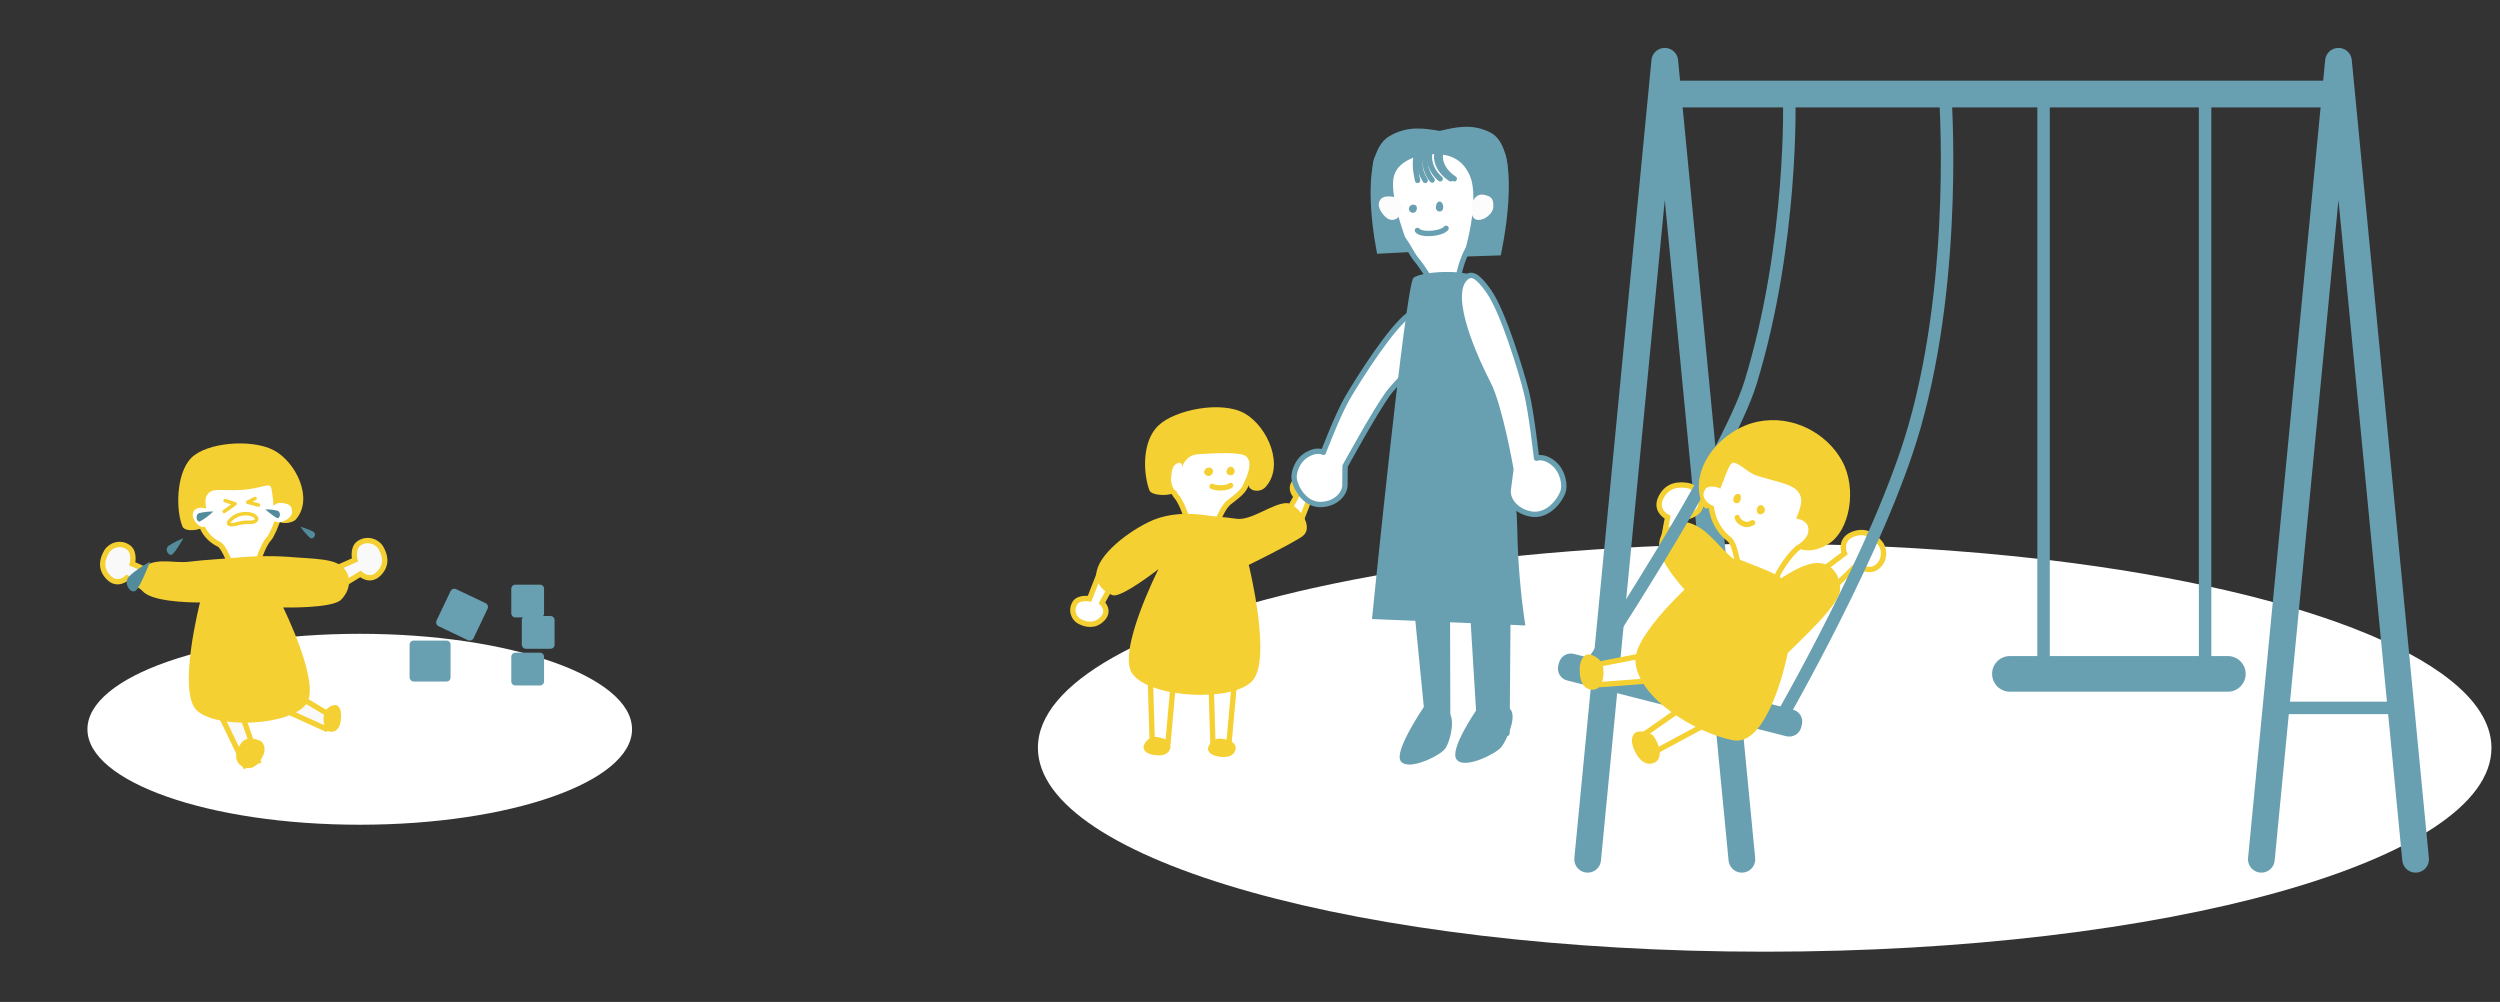 <?xml version="1.0" encoding="utf-8"?>
<!-- Generator: Adobe Illustrator 24.0.1, SVG Export Plug-In . SVG Version: 6.00 Build 0)  -->
<svg version="1.1" id="Layer_1" xmlns="http://www.w3.org/2000/svg" xmlns:xlink="http://www.w3.org/1999/xlink" x="0px" y="0px"
	 viewBox="0 0 1403.8 562.6" style="enable-background:new 0 0 1403.8 562.6;" xml:space="preserve">
<rect x="0" y="0" width="1403.8" height="562.6" fill="#333333" stroke="none"/>
<style type="text/css">
	.st0{fill:#FFFFFF;}
	
		.st1{fill-rule:evenodd;clip-rule:evenodd;fill:none;stroke:#689FB1;stroke-width:15;stroke-linecap:round;stroke-linejoin:round;stroke-miterlimit:10;}
	.st2{fill:#689FB1;}
	.st3{fill-rule:evenodd;clip-rule:evenodd;fill:#FFFFFF;}
	.st4{fill:#F9F9F9;stroke:#F5D032;stroke-width:3;}
	.st5{fill:none;stroke:#F5D032;stroke-width:3;}
	.st6{fill-rule:evenodd;clip-rule:evenodd;fill:#F5D032;}
	.st7{fill:none;stroke:#F5D032;stroke-width:2;}
	.st8{fill:none;stroke:#F5D032;stroke-width:2;stroke-linecap:round;stroke-linejoin:round;}
	.st9{fill-rule:evenodd;clip-rule:evenodd;fill:#528C9C;}
	.st10{fill-rule:evenodd;clip-rule:evenodd;fill:#FFFFFF;stroke:#F5D032;stroke-width:3;}
	.st11{fill:none;stroke:#F5D032;stroke-width:3;stroke-linecap:round;}
	
		.st12{fill-rule:evenodd;clip-rule:evenodd;fill:#FFFFFF;stroke:#689FB1;stroke-width:3;stroke-linecap:round;stroke-linejoin:round;}
	.st13{fill-rule:evenodd;clip-rule:evenodd;fill:#689FB1;stroke:#689FB1;stroke-miterlimit:10;}
	.st14{fill:#689FB1;stroke:#689FB1;stroke-width:3;stroke-linecap:round;stroke-linejoin:round;}
	
		.st15{fill-rule:evenodd;clip-rule:evenodd;fill:#689FB1;stroke:#689FB1;stroke-width:3;stroke-linecap:round;stroke-linejoin:round;}
	.st16{fill-rule:evenodd;clip-rule:evenodd;fill:#689FB1;}
	.st17{fill:none;stroke:#689FB1;stroke-width:3;stroke-linecap:round;stroke-linejoin:round;}
	.st18{fill-rule:evenodd;clip-rule:evenodd;fill:#FCFCFC;}
	.st19{fill:#FFFFFF;stroke:#F5D032;stroke-width:3;}
	.st20{fill-rule:evenodd;clip-rule:evenodd;fill:none;stroke:#689FB1;stroke-width:7;stroke-miterlimit:10;}
	.st21{fill:none;stroke:#689FB1;stroke-width:15;stroke-linecap:round;stroke-linejoin:round;stroke-miterlimit:10;}
	.st22{fill:none;stroke:#689FB1;stroke-width:7;stroke-miterlimit:10;}
</style>
<path class="st0" d="M1150.6,314.5c-48-5.7-100.8-9-156.1-9.1c-1.2,0-2.4,0-3.6,0c-75.5,0-146.3,5.8-206.9,15.8
	c-16.5,2.7-32.2,5.8-47.1,9.1c-93.9,21-154.1,53.3-154.1,89.6c0,63.3,182.7,114.5,408.1,114.5S1399,483.2,1399,420
	C1399,372.6,1296.6,332,1150.6,314.5z"/>
<polyline class="st1" points="978.1,482.5 934.8,34.4 891.5,482.5 "/>
<path class="st2" d="M883.8,367.2l123,31.3c3.7,0.9,5.9,4.7,5,8.4l-0.4,1.5c-0.9,3.7-4.7,5.9-8.4,5l-123-31.3
	c-3.7-0.9-5.9-4.7-5-8.4l0.4-1.5C876.4,368.4,880.2,366.2,883.8,367.2z"/>
<path class="st2" d="M1128.6,368.4H1251c5.5,0,10,4.5,10,10l0,0c0,5.5-4.5,10-10,10h-122.4c-5.5,0-10-4.5-10-10l0,0
	C1118.6,372.8,1123.1,368.4,1128.6,368.4z"/>
<ellipse class="st3" cx="202" cy="409.5" rx="152.9" ry="53.6"/>
<title>Untitled-2</title>
<g id="Group-2">
	<path id="Stroke-48" class="st4" d="M191.6,328.9l10.8-6.6c0,0,5.3,5,10.4-0.3c5.1-5.3,3.2-10.7,1-14.5c-2.6-4-7.9-5.2-11.9-2.6
		c-0.2,0.1-0.4,0.3-0.6,0.4c-3.6,2.9-2,9.1-2,9.1l-14.8,6.6L191.6,328.9z"/>
	<path id="Stroke-48-2" class="st4" d="M82.1,331l-10.8-6.5c0,0-5.3,5-10.4-0.3c-5.1-5.3-3.2-10.7-1-14.5c2.6-4,7.9-5.2,11.8-2.6
		c0.2,0.1,0.4,0.3,0.6,0.4c3.6,2.9,2,9.1,2,9.1l14.8,6.6L82.1,331z"/>
	<polygon id="Stroke-52" class="st4" points="122.7,399 137.6,430 144.9,427.3 133.4,394.1 	"/>
	<polygon id="Stroke-56" class="st4" points="151.5,395 182.8,409.2 186.7,402.4 156.5,384.4 	"/>
	<path id="Fill-58" class="st3" d="M110.1,284.4c-0.6-8.9,1.6-15.6,7.2-17c5.6-1.4,35.8-3,40.9,3c5,6-4.7,29.6-7.1,32
		c-2.6,2.7-5.1,9.3-5.9,12s1.2,8.4,1.2,8.4l-15.5-1.8c0,0-4.5-13.8-8-15.4c-3.7-1.8-6.8-4.7-8.7-8.3c-2.5-4.9-3.8-9.1-4.1-13"/>
	<path id="Stroke-60" class="st5" d="M110.1,284.4c-0.6-8.9,1.6-15.6,7.2-17c5.6-1.4,35.8-3,40.9,3c5,6-4.7,29.6-7.1,32
		c-2.6,2.7-5.1,9.3-5.9,12s1.2,8.4,1.2,8.4l-15.5-1.8c0,0-4.5-13.8-8-15.4c-3.7-1.8-6.8-4.7-8.7-8.3
		C111.7,292.4,110.4,288.2,110.1,284.4z"/>
	<path id="Fill-62" class="st6" d="M132.9,313.1c-6.6,0.7-17.9,1.2-26.6,2.3c-7.8,1-16.5-2-23.9,1.8c-3.8,2-8.4,11.2-0.4,16.3
		c8,5.1,30.3,4.8,30.3,4.8s-12.8,49.9-1.9,60.5c11.1,10.7,52.4,8.8,61.6-3.5c8.4-11.2-13-54.2-13-54.2s27.6,0.7,32.6-4.4
		c4.9-5.1,4.9-10.5,3.8-13.7c-3.1-9-13.5-8.9-29.3-10C155,312,143.9,312.1,132.9,313.1"/>
	<path id="Fill-64" class="st6" d="M135.6,430.1c-5.2-3.2-2.6-10.5,0.8-13.9c2.5-2.5,9.6-1.4,11.1,1c1.5,2.4,1.7,5.4-1.3,9.8
		C144.2,430,140.6,433.1,135.6,430.1"/>
	<path id="Fill-66" class="st6" d="M185.9,410.9c-4.1,0-4.8-6.5-3.8-10.5c0.8-3,5.4-5.3,7.1-4.3s2.7,3.2,2.2,7.8
		C191.2,407,189.9,411,185.9,410.9"/>
	<path id="Fill-68" class="st6" d="M102.5,295.7c1.4,3.2,10.3,2.3,12.4-0.5c3.7-4.7-1.4-13,1.3-17.1s5.9-2.7,16.7-2.9
		c10.8-0.2,15.7-3,18.3-2.6c2.6,0.4,1.5,14.9,4.6,19.5c1.7,2.5,8.3,1.8,10.3-0.4c10.3-11.7-0.1-32.6-12.6-39s-37.7-4.3-46.3,4.6
		C98.8,266.2,98.7,286.8,102.5,295.7"/>
	<path id="Fill-70" class="st3" d="M118.1,289.4c-0.4-1.7-1.4-4.2-4.5-4.3c-3.2-0.1-5.2,1-5.4,4.1c-0.1,2.3,3.2,7,6,6.7
		c2.8-0.3,3.5-3.4,3.5-3.4C117.9,291.4,118.1,290.4,118.1,289.4"/>
	<path id="Fill-72" class="st3" d="M152.7,285.4c1-1.6,2.3-3.5,6.3-2.9c4,0.6,4.9,1.9,5,5.1c0.1,2.5-4.3,6-8.2,5.6
		c-3.6-0.4-3.5-4.4-3.5-4.4S152.3,286.1,152.7,285.4"/>
	<path id="Fill-74" class="st3" d="M131.2,290c1.9-1.2,4.2-1.6,6.4-1.2c1.4,0.3,3.7,1.4,2.9,2.6s-3.7-0.7-5.5-0.5
		c-1.8,0.2-4.5,2.8-5.7,2.2C128.3,292.5,130,290.9,131.2,290"/>
	<path id="Stroke-76" class="st7" d="M131.4,290.3c2.6-1.6,5.7-2.2,8.7-1.7c1.9,0.4,4.9,1.8,3.8,3.5s-5,1-7.4,1.3
		c-2.5,0.3-6,1.8-7.7,1C127.4,293.6,129.7,291.5,131.4,290.3z"/>
	<polyline id="Stroke-78" class="st8" points="143.2,279.9 139.1,282 145.1,283.6 	"/>
	<polyline id="Stroke-80" class="st8" points="126.4,281.1 132,282.9 125.9,287.2 	"/>
	<path id="Fill-82" class="st9" d="M119.8,287.2c-2.6,0-5.3,0.3-7.9,0.9c-2.5,0.9-1.6,5.3,0.4,4.7
		C115.1,291.2,117.6,289.3,119.8,287.2"/>
	<path id="Fill-84" class="st9" d="M149,286c2.3,0,4.6,0.2,6.9,0.8c2.1,0.8,1.4,4.7-0.4,4.1C153.1,289.5,151,287.8,149,286"/>
	<path id="Fill-86" class="st9" d="M168.7,295.8c2.5,0.7,5,1.6,7.3,2.8c2.1,1.4,0,4.6-1.8,3.5C172.1,300.2,170.3,298.1,168.7,295.8"
		/>
	<path id="Fill-88" class="st9" d="M103,302.2c-3,1.2-5.8,2.6-8.5,4.4c-2.4,2.1,0.5,6.2,2.4,4.6C98.9,309.5,103,302.2,103,302.2"/>
	<path id="Fill-90" class="st9" d="M84.3,315.3c0,0-8.7,4.9-12,8.6s1.4,10.4,4.2,7.5C79.2,328.5,84.3,315.3,84.3,315.3"/>
</g>
<path class="st2" d="M289.4,384.9h13.8c1.3,0,2.3-1,2.3-2.3v-13.8c0-1.3-1-2.3-2.3-2.3h-13.8c-1.3,0-2.3,1-2.3,2.3v13.8
	C287.1,383.9,288.1,384.9,289.4,384.9z"/>
<path class="st2" d="M295.3,364.3h13.8c1.3,0,2.3-1,2.3-2.3v-13.8c0-1.3-1-2.3-2.3-2.3h-13.8c-1.3,0-2.3,1-2.3,2.3V362
	C293,363.2,294,364.3,295.3,364.3z"/>
<path class="st2" d="M289.4,346.7h13.8c1.3,0,2.3-1,2.3-2.3v-13.8c0-1.3-1-2.3-2.3-2.3h-13.8c-1.3,0-2.3,1-2.3,2.3v13.8
	C287.1,345.6,288.1,346.7,289.4,346.7z"/>
<path class="st2" d="M232.3,382.7h18.4c1.3,0,2.3-1,2.3-2.3V362c0-1.3-1-2.3-2.3-2.3h-18.4c-1.3,0-2.3,1-2.3,2.3v18.4
	C230,381.6,231.1,382.7,232.3,382.7z"/>
<path class="st2" d="M246.2,351.6l16.6,7.9c1.1,0.5,2.5,0.1,3.1-1.1l7.9-16.6c0.5-1.1,0.1-2.5-1.1-3.1l-16.6-7.9
	c-1.1-0.5-2.5-0.1-3.1,1.1l-7.9,16.6C244.6,349.7,245.1,351.1,246.2,351.6z"/>
<g id="Group-75">
	<g id="Group-11">
		<polygon id="Fill-40" class="st3" points="693.2,382.6 690,418.4 681.1,418.5 680,381.7 		"/>
		<polygon id="Stroke-42" class="st5" points="693.2,382.6 690,418.4 681.1,418.5 680,381.7 		"/>
		<polygon id="Fill-44" class="st3" points="659.1,380.7 655.9,416.5 647,416.6 645.9,379.8 		"/>
		<polygon id="Stroke-46" class="st5" points="659.1,380.7 655.9,416.5 647,416.6 645.9,379.8 		"/>
		<path id="Fill-68-2" class="st6" d="M693.8,420.7c0.8-4.2-5.6-6.2-9.8-5.9c-3.1,0.2-6.4,4.5-5.6,6.4s2.7,3.4,7.4,3.8
			C688.8,425.3,693,424.8,693.8,420.7"/>
		<path id="Fill-48" class="st10" d="M624.1,329l-5.3,9.5c0,0,4.7,4.3,0.3,8.9s-9.4,3.3-12.8,1.6c-3.5-1.8-4.9-6.2-3.1-9.7
			c0.2-0.3,0.3-0.6,0.5-0.9c2.4-3.2,8.1-2.2,8.1-2.2l5.1-13L624.1,329z"/>
		<path id="Fill-48-2" class="st10" d="M722.6,288.3l5.3-9.5c0,0-4.7-4.3-0.3-8.9s9.4-3.3,12.8-1.6c3.5,1.8,4.9,6.1,3.1,9.7
			c-0.2,0.3-0.3,0.6-0.5,0.9c-2.4,3.2-8.1,2.2-8.1,2.2l-5.1,13.1L722.6,288.3z"/>
		<path id="Fill-52" class="st3" d="M703.5,259.4c0.7-9.6-1.5-16.9-7.4-18.4s-37.7-3.6-43,2.8c-5.3,6.5,4.8,32,7.3,34.7
			c2.7,2.9,5.3,10.1,6.2,13s-1.3,9.1-1.3,9.1l16.3-1.8c0,0,3.5-12.5,8.4-16.6c3.4-2.8,7.3-5.2,9.2-8.9
			C701.8,268.1,703.2,263.6,703.5,259.4"/>
		<path id="Stroke-54" class="st5" d="M703.5,259.4c0.7-9.6-1.5-16.9-7.4-18.4s-37.7-3.6-43,2.8c-5.3,6.5,4.8,32,7.3,34.7
			c2.7,2.9,5.3,10.1,6.2,13s-1.3,9.1-1.3,9.1l16.3-1.8c0,0,3.5-12.5,8.4-16.6c3.4-2.8,7.3-5.2,9.2-8.9
			C701.8,268.1,703.2,263.6,703.5,259.4z"/>
		<path id="Fill-56" class="st6" d="M645.4,275.3c1.3,3.4,12.8,3.4,15.1,0.7c4.1-4.7,1.5-12.3,4.6-16.5s5.3-4.4,11.3-4.7
			c10.9-0.5,16.1-0.5,18.7,0.1c11.9,0.5,3.3,13.7,6.4,18.7c1.7,2.7,6.6,2.5,8.8,0.2c11.4-11.8,1.6-34.2-11.3-41.6
			s-39.1-2.2-48.5,6.7S641.9,265.8,645.4,275.3z"/>
		<path id="Fill-58-2" class="st6" d="M679,289.6c7.2,0.9,5.8,0.4,15.3,1.7c8.5,1.2,20.2-8.8,28.3-8.8c5.2,0,16.8,13.6,8.1,19.1
			s-29.5,15.6-29.5,15.6s13.5,54.3,1.6,65.6c-12.1,11.6-57,9.1-66.9-4.4c-9-12.2,14.6-58.8,14.6-58.8s-21.1,16.5-25.8,14.6
			c-7.2-2.9-9.2-8-9.1-11.7c0.5-11,18.7-24.8,31.9-30.5C656.4,288.4,666.9,287.6,679,289.6z"/>
		<path id="Fill-60" class="st6" d="M691.8,262.2c-2.3-0.8-3.2,2.1-3.1,3.1c0.2,0.6,0.7,1.1,1.3,1.4c1,0.4,2,0.1,2.8-0.6
			c0.6-0.8,0.6-1.8,0.2-2.7C692.7,262.8,692.3,262.4,691.8,262.2"/>
		<path id="Fill-62-2" class="st6" d="M679,262.5c-1.4,0-2.5,0.9-2.9,2.2c0,1.4,1.1,2.5,2.4,2.6c0,0,0,0,0,0c1.3,0,2.3-1,2.6-2.2
			c0.3-1.1-0.5-2.3-1.6-2.5C679.3,262.5,679.1,262.5,679,262.5"/>
		<path id="Fill-66-2" class="st3" d="M664.3,263.9c-0.3-2.4-0.8-5-3.2-3.8s-3.1,3.2-3.5,8c-0.4,3.7,1.6,8.6,4,7.5
			c2.1-0.9,2.6-6.8,2.6-6.8C664.3,267.2,664.4,265.6,664.3,263.9"/>
		<path id="Fill-71" class="st6" d="M657.2,419.8c0.8-4.2-5.5-6.2-9.5-6c-3,0.2-6.2,4.5-5.5,6.5s2.6,3.4,7.2,3.8
			C652.3,424.4,656.4,423.8,657.2,419.8"/>
		<path id="Stroke-73" class="st11" d="M691,272.6c-2.1,1.7-8.1,1.7-10.4,0.5"/>
	</g>
	<g id="Group-12">
		<path id="Fill-1" class="st12" d="M844.8,103.4c0.8-12.4,0.3-20.8-8.3-22.4s-54.7-2.3-62.2,6.3s7.7,41.1,11.3,44.4
			c4,3.6,6.9,10.8,9.5,13.8c3.5,4,8.8,12.9,8.8,12.9l14.8-2c0,0,2.7-16.1,9.8-21.7c4.8-3.8,10.5-7.1,13.1-12
			C845.5,115.7,844.5,108.8,844.8,103.4"/>
		<path id="Fill-5" class="st12" d="M756.6,223.5c-5.4,9.2-13.5,30.5-13.5,30.5s-3.4-2.1-9.2,1.3c-5.8,3.4-7.9,10.7-7.1,14.2
			c1.5,6.6,7,13.8,14.5,13.8c8.3,0,13.8-5.7,13.9-10.8c0.1-5.1,0.1-10.8,0.1-10.8s16.2-29.6,23.9-40.4c7.3-10.2,41.3-39.6,35.5-52.3
			c-1.7-3.6-14.6,1.4-23.4,7.6C781.3,183.7,763.3,212,756.6,223.5z"/>
		<polygon id="Fill-9" class="st13" points="847,306 846.2,411.8 831,409.8 824.3,300.2 		"/>
		<polygon id="Stroke-11" class="st14" points="847,306 846.2,411.8 831,409.8 824.3,300.2 		"/>
		<polygon id="Fill-13" class="st15" points="812.6,298.6 812.9,405.2 801.7,403.8 791.2,297.4 		"/>
		<path id="Fill-17" class="st16" d="M829.8,155.9c10.1,6.8,21.5,110.2,22.2,141.6c0.3,18,1.8,35.9,4.5,53.7l-86.1-3.6
			c0,0,18.9-188.2,23.3-191.6C798.4,152.3,822.5,151,829.8,155.9"/>
		<path id="Fill-19" class="st12" d="M836,163.6c8.3,11.9,18.3,45.4,21.1,56.5s5.7,37.2,5.7,37.2s4-1.7,9.5,2.8
			c5.5,4.5,6.7,12.6,5.3,16.2c-2.7,6.8-9.6,13.6-17.6,12.4c-8.8-1.4-13.8-8.2-13.1-13.7c0.7-5.5,1.5-11.5,1.5-11.5
			s-6.2-35.5-12.8-48.2c-6.2-12-23.7-49.1-12.6-59.3C826.1,153.2,829.4,154.2,836,163.6"/>
		<path id="Fill-23" class="st13" d="M845.9,397.6c7,1.7-0.2,17.7-3.2,21.5s-20.1,12.2-24.3,7.2s10.7-26.8,10.7-26.8L845.9,397.6z"
			/>
		<path id="Fill-27" class="st16" d="M808.4,73.5c8.8-2,18-4.4,28.5,0.9c19.2,9.7,5.8,69,5.8,69l-21,0.7c0,0,9.9-31.7,3.5-45.8
			c-3.5-7.6-9.6-12.3-21.3-11.7s-19.1,5.6-21,11.7c-3.8,11.9,9.2,43.2,9.2,43.2l-18.8,1c0,0-11.8-55.1,6.8-66
			C790.2,70.5,799.5,72,808.4,73.5z"/>
		<path id="Fill-25" class="st13" d="M811,398.9c6.9,1.7,2.9,17.5,0,21.3s-19.7,12-23.9,7.1s12.6-29.7,12.6-29.7L811,398.9z"/>
		<path id="Fill-30" class="st16" d="M809,113.3c-2.2-0.9-2.9,2.5-2.7,3.7c0.2,0.7,0.6,1.2,1.2,1.6c0.9,0.4,2,0.1,2.5-0.7
			c0.5-1,0.5-2.2,0.1-3.2C809.9,114,809.5,113.6,809,113.3"/>
		<path id="Fill-32" class="st16" d="M793.6,114.9c-1.3,0-2.3,0.9-2.5,2.2c0,1.3,1,2.4,2.3,2.4c1.6,0,2.2-1.7,2.2-2.2
			C795.7,116.2,795.4,115,793.6,114.9"/>
		<path id="Stroke-34" class="st17" d="M812,128.2c-2.4,3.1-13.7,4.1-16.1,1.2"/>
		<path id="Fill-36" class="st18" d="M787.4,116.1c-0.4-2-1.5-5.2-5.8-5.7s-7.1,0.6-7.4,4.3c-0.3,2.8,3.8,8.9,7.5,8.8
			c2.2-0.1,4.2-1.5,4.9-3.7C786.6,119.8,787.6,117,787.4,116.1"/>
		<path id="Fill-38" class="st18" d="M827,113c1.2-2.1,2.8-4.5,6.9-3.5s4.8,2.7,4.6,7c-0.2,3.3-5.1,7.7-9.2,6.9
			c-3.6-0.7-3.1-6-3.1-6S826.4,113.9,827,113"/>
		<path class="st17" d="M807.6,84.4c0,0-2,3,0,8s7,8,7,8"/>
		<path class="st17" d="M809.6,84.4c0,0-2,3,0,8s7,8,7,8"/>
		<path class="st17" d="M803.3,84.4c0,0-1.5,3,0,8c1,3.1,2.9,5.9,5.4,8"/>
		<path class="st17" d="M801.4,84.4c0,0-5.5-0.6-6.4,4.6c-0.8,4.9,1,12.3,1,12.3"/>
		<path class="st17" d="M801.7,84.4c0,0-2,2.7-1.4,7.9c0.5,3.2,1.8,6.3,3.9,8.8"/>
		<path class="st17" d="M799.6,84.4c0,0-2.3,2.4-2.3,7.7c0.1,3.3,1.2,6.5,3,9.2"/>
	</g>
</g>
<polygon id="Fill-1-2" class="st3" points="970.4,400 928.6,422.5 922.3,413 962.1,385.2 "/>
<polygon id="Stroke-2" class="st5" points="970.4,400 928.6,422.5 922.3,413 962.1,385.2 "/>
<g id="Group-5">
	<g>
		<path id="Fill-3" class="st6" d="M928.9,428.3c5.2-2.2,2.9-10.5-0.3-14.8c-2.4-3.2-9.5-3.6-11.1-1.4s-1.8,5.3,1,10.7
			C920.4,426.3,923.9,430.4,928.9,428.3"/>
	</g>
</g>
<polygon id="Fill-6" class="st3" points="944,381 897.2,384.5 895.4,373.4 942.5,364.2 "/>
<polygon id="Stroke-8" class="st5" points="944,381 897.2,384.5 895.4,373.4 942.5,364.2 "/>
<path id="Fill-12" class="st3" d="M960.2,270c1.9-12.3,6.9-20.8,14.9-21s44.1,10.5,49.1,20.2c5,9.8-9.7,35.2-13.8,37.9
	c-4.4,2.9-9.8,11.1-11.7,14.6s-1,11.8-1,11.8l-20.5-7.1c0,0-1.9-20.2-6.1-23.5c-4.5-3.5-7.8-8.4-9.3-13.9
	C959.9,281.4,959.3,275.3,960.2,270"/>
<path id="Fill-16" class="st6" d="M951.7,325.6c0,0-34.3,30.4-33.4,45.6c1.4,21.5,35.2,40.8,55,44.5c19.2,3.5,29.5-44.4,29.5-44.4
	s2.4-8.6,4-26c1.7-18.5-7.6-22-16.9-25.9c-8.6-3.5-4.1-1.6-15.5-6.1L951.7,325.6z"/>
<path id="Stroke-27" class="st19" d="M933.8,304.3l2.6-13.9c0,0-7.4-3.5-3.8-10.9c3.6-7.4,10-7.6,14.9-6.9c4.9,0.8,9.2,6.4,7.3,12.1
	c-1.7,4.9-8.9,5.8-8.9,5.8l-1.1,18.1L933.8,304.3z"/>
<path id="Fill-29" class="st3" d="M1024.4,319.3l11.3-8.5c0,0-3.1-7.6,4.5-10.7s12.5,1.1,15.6,5s2.4,11-2.8,13.9
	c-4.6,2.5-10.5-1.7-10.5-1.7l-13,12.7L1024.4,319.3z"/>
<path id="Stroke-31" class="st5" d="M1024.4,319.3l11.3-8.5c0,0-3.1-7.6,4.5-10.7s12.5,1.1,15.6,5s2.4,11-2.8,13.9
	c-4.6,2.5-10.5-1.7-10.5-1.7l-13,12.7L1024.4,319.3z"/>
<path id="Fill-33" class="st6" d="M974.2,314.4c-8.9-6.4-14.9-17.8-26-20.9c-5.8-1.6-19.3,3.4-16.1,16.3
	c3.2,12.9,26.2,33.9,26.2,33.9L974.2,314.4z"/>
<path id="Fill-35" class="st6" d="M996.5,374.1c7.4-8.2,31.7-29.3,36.1-40c2.3-5.6-1.2-19.6-14.3-17.8
	c-13.1,1.8-36.6,22.4-36.6,22.4L996.5,374.1z"/>
<path class="st20" d="M1092.2,51.9c0,0,7.7,100.9-17.2,187.8c-19.2,67.3-75.8,165.1-75.8,165.1"/>
<polyline class="st1" points="1356.4,482.5 1313.1,34.4 1269.8,482.5 "/>
<line class="st21" x1="933.9" y1="52.8" x2="1313.1" y2="52.8"/>
<line class="st22" x1="1147.5" y1="58.3" x2="1147.5" y2="381.5"/>
<line class="st22" x1="1238.2" y1="54.5" x2="1238.2" y2="378.3"/>
<line class="st22" x1="1284.6" y1="397.5" x2="1347.2" y2="397.5"/>
<path class="st20" d="M1004.7,54.5c0,0,2.4,81.3-21.6,159.9c-13.4,44.1-91.5,162.1-91.5,162.1"/>
<path id="Stroke-14" class="st5" d="M960.2,270c1.9-12.3,6.9-20.8,14.9-21s44.1,10.5,49.1,20.2c5,9.8-9.7,35.2-13.8,37.9
	c-4.4,2.9-9.8,11.1-11.7,14.6s-1,11.8-1,11.8l-20.5-7.1c0,0-1.9-20.2-6.1-23.5c-4.5-3.5-7.8-8.4-9.3-13.9
	C959.9,281.4,959.3,275.3,960.2,270z"/>
<g id="Group-20">
	<g>
		<path id="Fill-18" class="st6" d="M1026.9,305.3c-9.5,6-18.2,4-20.1-0.6c-3.3-7.9,6.6-19.2,4.3-25.9s-9.5-7.1-24.3-11.6
			c-5.3-1.6-9.7-7-13.4-7.4s-7.4,20.5-13.8,25.3c-1.1,0.8-2.9,0.3-3.6-1.5c-8.6-20.8,11.1-42.7,30.9-46.8s39,6.5,47.5,22.1
			S1038.7,297.9,1026.9,305.3"/>
	</g>
</g>
<path id="Fill-21" class="st3" d="M1001.8,295.9c1.2-2.3,3.6-5.5,7.9-4.5c4.3,1,6.6,3.6,5.5,8.1c-0.8,3.4-7.2,9-10.8,7.4
	s-3.3-6.3-3.3-6.3S1001.2,297,1001.8,295.9"/>
<path id="Fill-23-2" class="st3" d="M967.8,277.6c-0.5-1.8-1.2-3.9-5.2-4.3c-3.9-0.4-5.1,0.6-6,3.6c-0.7,2.3,2.4,6.8,6.2,7.3
	c3.4,0.5,4.4-3.3,4.4-3.3C967.6,279.8,967.7,278.7,967.8,277.6"/>
<path id="Stroke-37" class="st11" d="M975.5,290.6c0.5,2.4,4,4.2,5.8,3.9c1-0.1,2-0.5,2.8-1"/>
<path id="Fill-39" class="st6" d="M975.9,277.3c2.3,0.1,1.7,3.4,1,4.4c-0.4,0.5-1.1,0.9-1.7,0.9c-1,0-1.8-0.7-2-1.7
	c0-1.1,0.4-2.1,1.1-2.9C974.8,277.6,975.3,277.3,975.9,277.3"/>
<path id="Fill-41" class="st6" d="M989.5,283.8c1.2,0.6,1.8,2,1.4,3.3c-0.5,1.3-1.9,2-3.2,1.6c-1.5-0.6-1.3-2.7-1.1-3.2
	C987,284.4,987.9,283.2,989.5,283.8"/>
<path id="Fill-10" class="st6" d="M894.3,387.3c5.7,0.1,6.9-8.5,5.7-13.7c-0.9-3.9-7.2-7.2-9.5-5.8s-3.8,4.1-3.4,10.2
	C887.3,382,888.9,387.2,894.3,387.3"/>
</svg>
